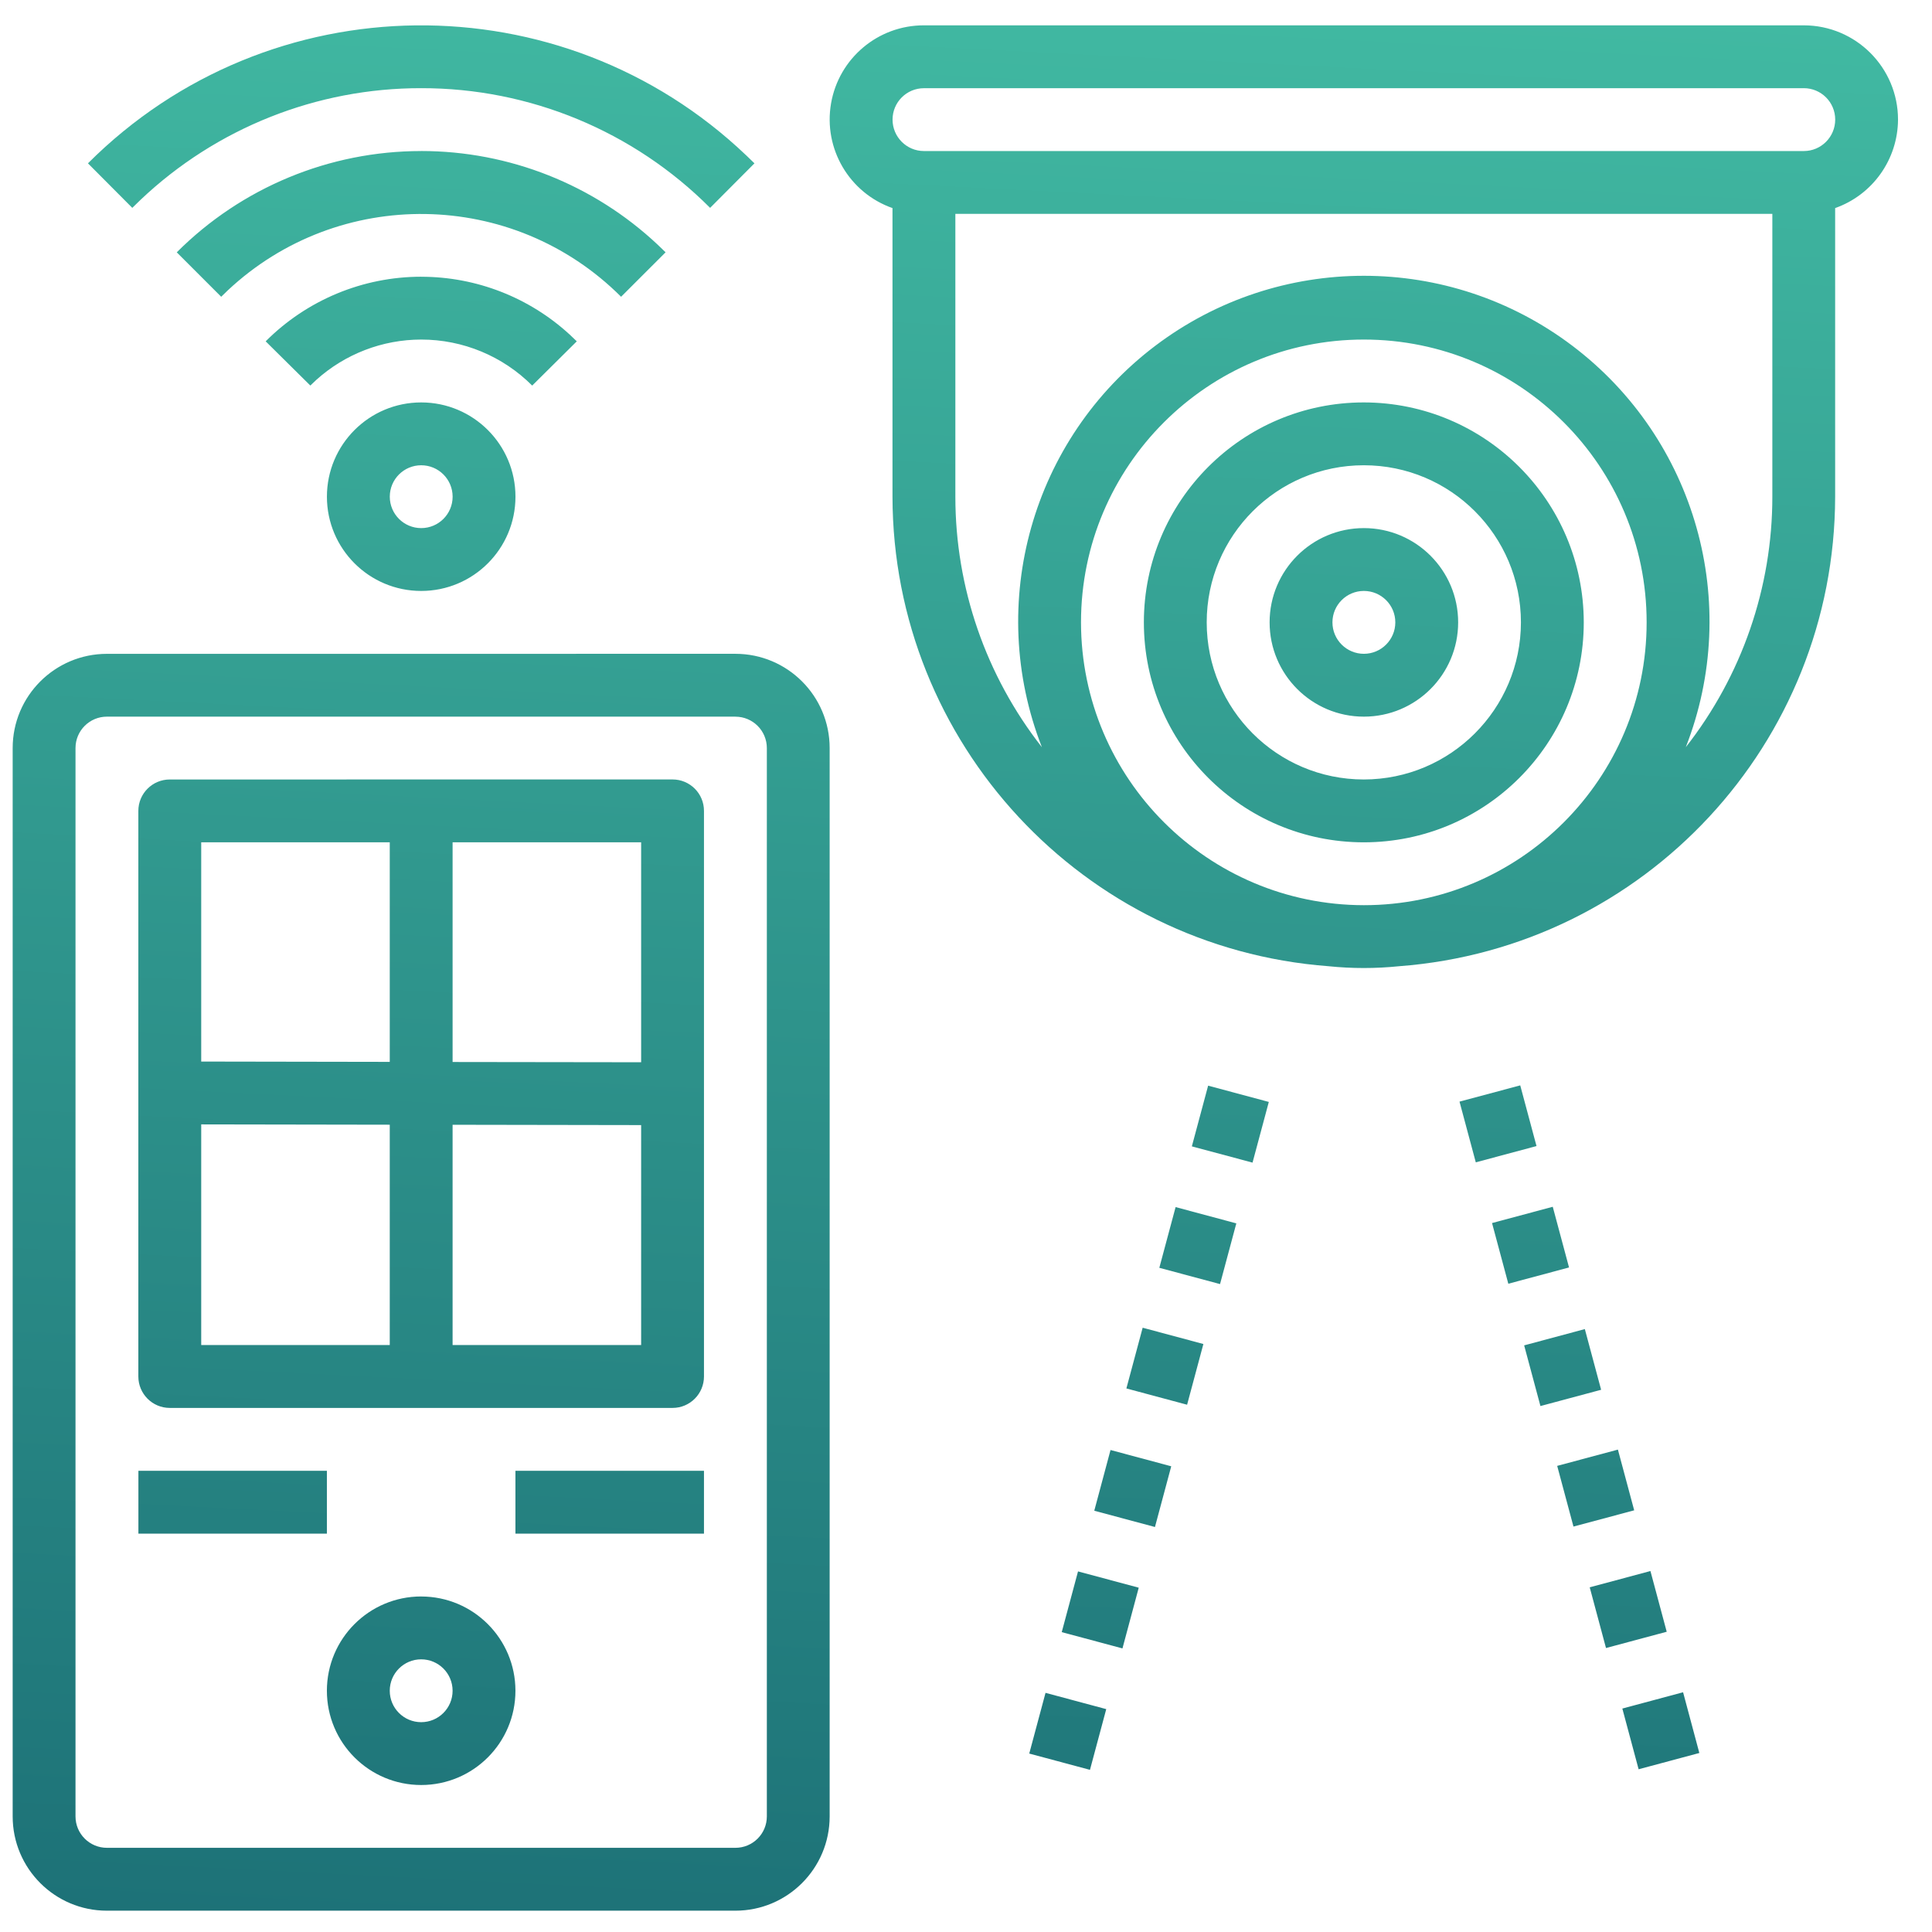 <svg xmlns="http://www.w3.org/2000/svg" width="61" height="61" viewBox="0 0 61 61">
    <defs>
        <linearGradient id="kow0ppksxa" x1="50%" x2="40.758%" y1="0%" y2="163.089%">
            <stop offset="0%" stop-color="#41B9A2"/>
            <stop offset="100%" stop-color="#07465D"/>
        </linearGradient>
    </defs>
    <g fill="none" fill-rule="evenodd">
        <g fill="url(#kow0ppksxa)" fill-rule="nonzero" transform="translate(-1078 -685)">
            <g>
                <path d="M22.819 19.843c1.644 0 2.976 1.332 2.976 2.976V56.55c0 1.644-1.332 2.977-2.976 2.977H2.976C1.333 59.528 0 58.195 0 56.55V22.82c0-1.644 1.333-2.976 2.976-2.976zm0 1.984H2.976c-.548 0-.992.444-.992.992V56.55c0 .548.444.992.992.992H22.82c.548 0 .992-.444.992-.992V22.82c0-.548-.444-.992-.992-.992zm-9.921 27.78c1.643 0 2.976 1.332 2.976 2.976s-1.333 2.976-2.976 2.976c-1.644 0-2.977-1.332-2.977-2.976s1.333-2.977 2.977-2.977zm19.713 3.042l1.917.514-.514 1.917-1.917-.514.514-1.917zm20.13-.018l.513 1.917-1.917.514-.514-1.917 1.917-.514zm-39.843-1.04c-.548 0-.992.444-.992.992s.444.992.992.992.992-.444.992-.992-.444-.992-.992-.992zm20.74-2.776l1.916.514-.514 1.917-1.917-.514.514-1.917zm18.072-.012l.514 1.917-1.917.514-.514-1.917 1.917-.514zM9.921 45.638v1.984H3.97v-1.984H9.92zm11.906 0v1.984h-5.953v-1.984h5.953zm12.836-.656l1.917.514-.514 1.917-1.916-.514.513-1.917zm16.02-.013l.514 1.917-1.917.513-.514-1.916 1.917-.514zM20.835 23.81c.548 0 .992.444.992.992v17.858c0 .548-.444.993-.992.993H4.96c-.548 0-.992-.445-.992-.993V24.803c0-.548.444-.992.992-.992zm28.804 17.354l.514 1.916-1.916.514-.514-1.916 1.916-.514zm-13.96-.043l1.916.514-.514 1.917-1.917-.514.514-1.917zm-29.726-6.42v6.967h5.953v-6.957l-5.953-.01zm7.937.013v6.954h5.953v-6.945l-5.953-.01zm22.828 2.598l1.917.514-.514 1.917-1.917-.514.514-1.917zm11.908-.01l.514 1.916-1.917.514-.514-1.916 1.917-.514zm-10.881-3.824l1.916.514-.514 1.916-1.916-.513.514-1.917zm9.854-.01l.514 1.917-1.917.514-.514-1.917 1.917-.513zm-27.756-7.674H13.89v6.937l5.953.008v-6.945zm-7.937 0H5.953v6.923l5.953.01v-6.933zM56.55 0c1.644 0 2.977 1.333 2.977 2.976-.006 1.257-.8 2.375-1.985 2.794v9.112c-.012 7.78-6.01 14.239-13.767 14.825-.741.076-1.488.076-2.229 0-7.757-.586-13.755-7.046-13.767-14.825V5.77c-1.366-.48-2.186-1.877-1.94-3.304C26.085 1.04 27.324-.003 28.772 0zm-13.89 9.921c-4.93 0-8.929 3.998-8.929 8.93.006 4.928 4 8.923 8.93 8.929 4.93 0 8.929-3.998 8.929-8.93 0-4.931-3.998-8.929-8.93-8.929zm0 1.985c3.834.004 6.941 3.11 6.945 6.944 0 3.836-3.109 6.945-6.945 6.945-3.835 0-6.944-3.109-6.944-6.945 0-3.835 3.109-6.944 6.944-6.944zm0 1.984c-2.74 0-4.96 2.22-4.96 4.96 0 2.74 2.22 4.961 4.96 4.961 2.739-.003 4.958-2.222 4.961-4.96 0-2.74-2.22-4.961-4.96-4.961zM55.56 5.953H29.764v8.929c0 2.868.962 5.653 2.732 7.91-1.777-4.55-.315-9.726 3.58-12.674 3.896-2.947 9.275-2.947 13.17 0 3.896 2.948 5.358 8.124 3.58 12.674 1.77-2.257 2.733-5.042 2.733-7.91v-8.93zm-12.898 9.921c1.644 0 2.977 1.333 2.977 2.976 0 1.644-1.333 2.977-2.977 2.977-1.643 0-2.976-1.333-2.976-2.977 0-1.643 1.333-2.976 2.976-2.976zm0 1.984c-.547 0-.992.444-.992.992s.445.993.992.993c.548 0 .993-.445.993-.993s-.445-.992-.993-.992zm-29.763-5.952c1.643 0 2.976 1.332 2.976 2.976s-1.333 2.976-2.976 2.976c-1.644 0-2.977-1.332-2.977-2.976s1.333-2.976 2.977-2.976zm0 1.984c-.548 0-.992.444-.992.992s.444.992.992.992.992-.444.992-.992-.444-.992-.992-.992zm0-5.952c1.741 0 3.414.654 4.69 1.827l.222.212-1.408 1.397c-.928-.93-2.188-1.453-3.502-1.453-1.227 0-2.406.456-3.313 1.272l-.19.18-1.41-1.396c1.302-1.305 3.069-2.04 4.912-2.04zm0-3.97c2.778 0 5.447 1.06 7.466 2.957l.25.241L19.21 8.57c-3.419-3.417-8.919-3.484-12.419-.201l-.207.201-1.403-1.403c2.046-2.047 4.821-3.198 7.716-3.198zm10.262.137l.26.252-1.4 1.406c-2.417-2.424-5.7-3.784-9.122-3.779-3.3-.005-6.471 1.26-8.86 3.524l-.262.255-1.4-1.406C8.102-1.367 17.332-1.45 23.16 4.105zm33.391-2.12h-27.78c-.547 0-.991.443-.991.991s.444.993.992.993h27.78c.547 0 .991-.445.991-.993s-.444-.992-.992-.992z" transform="translate(1078.4 685.8)"/>
            </g>
        </g>
    </g>
</svg>
